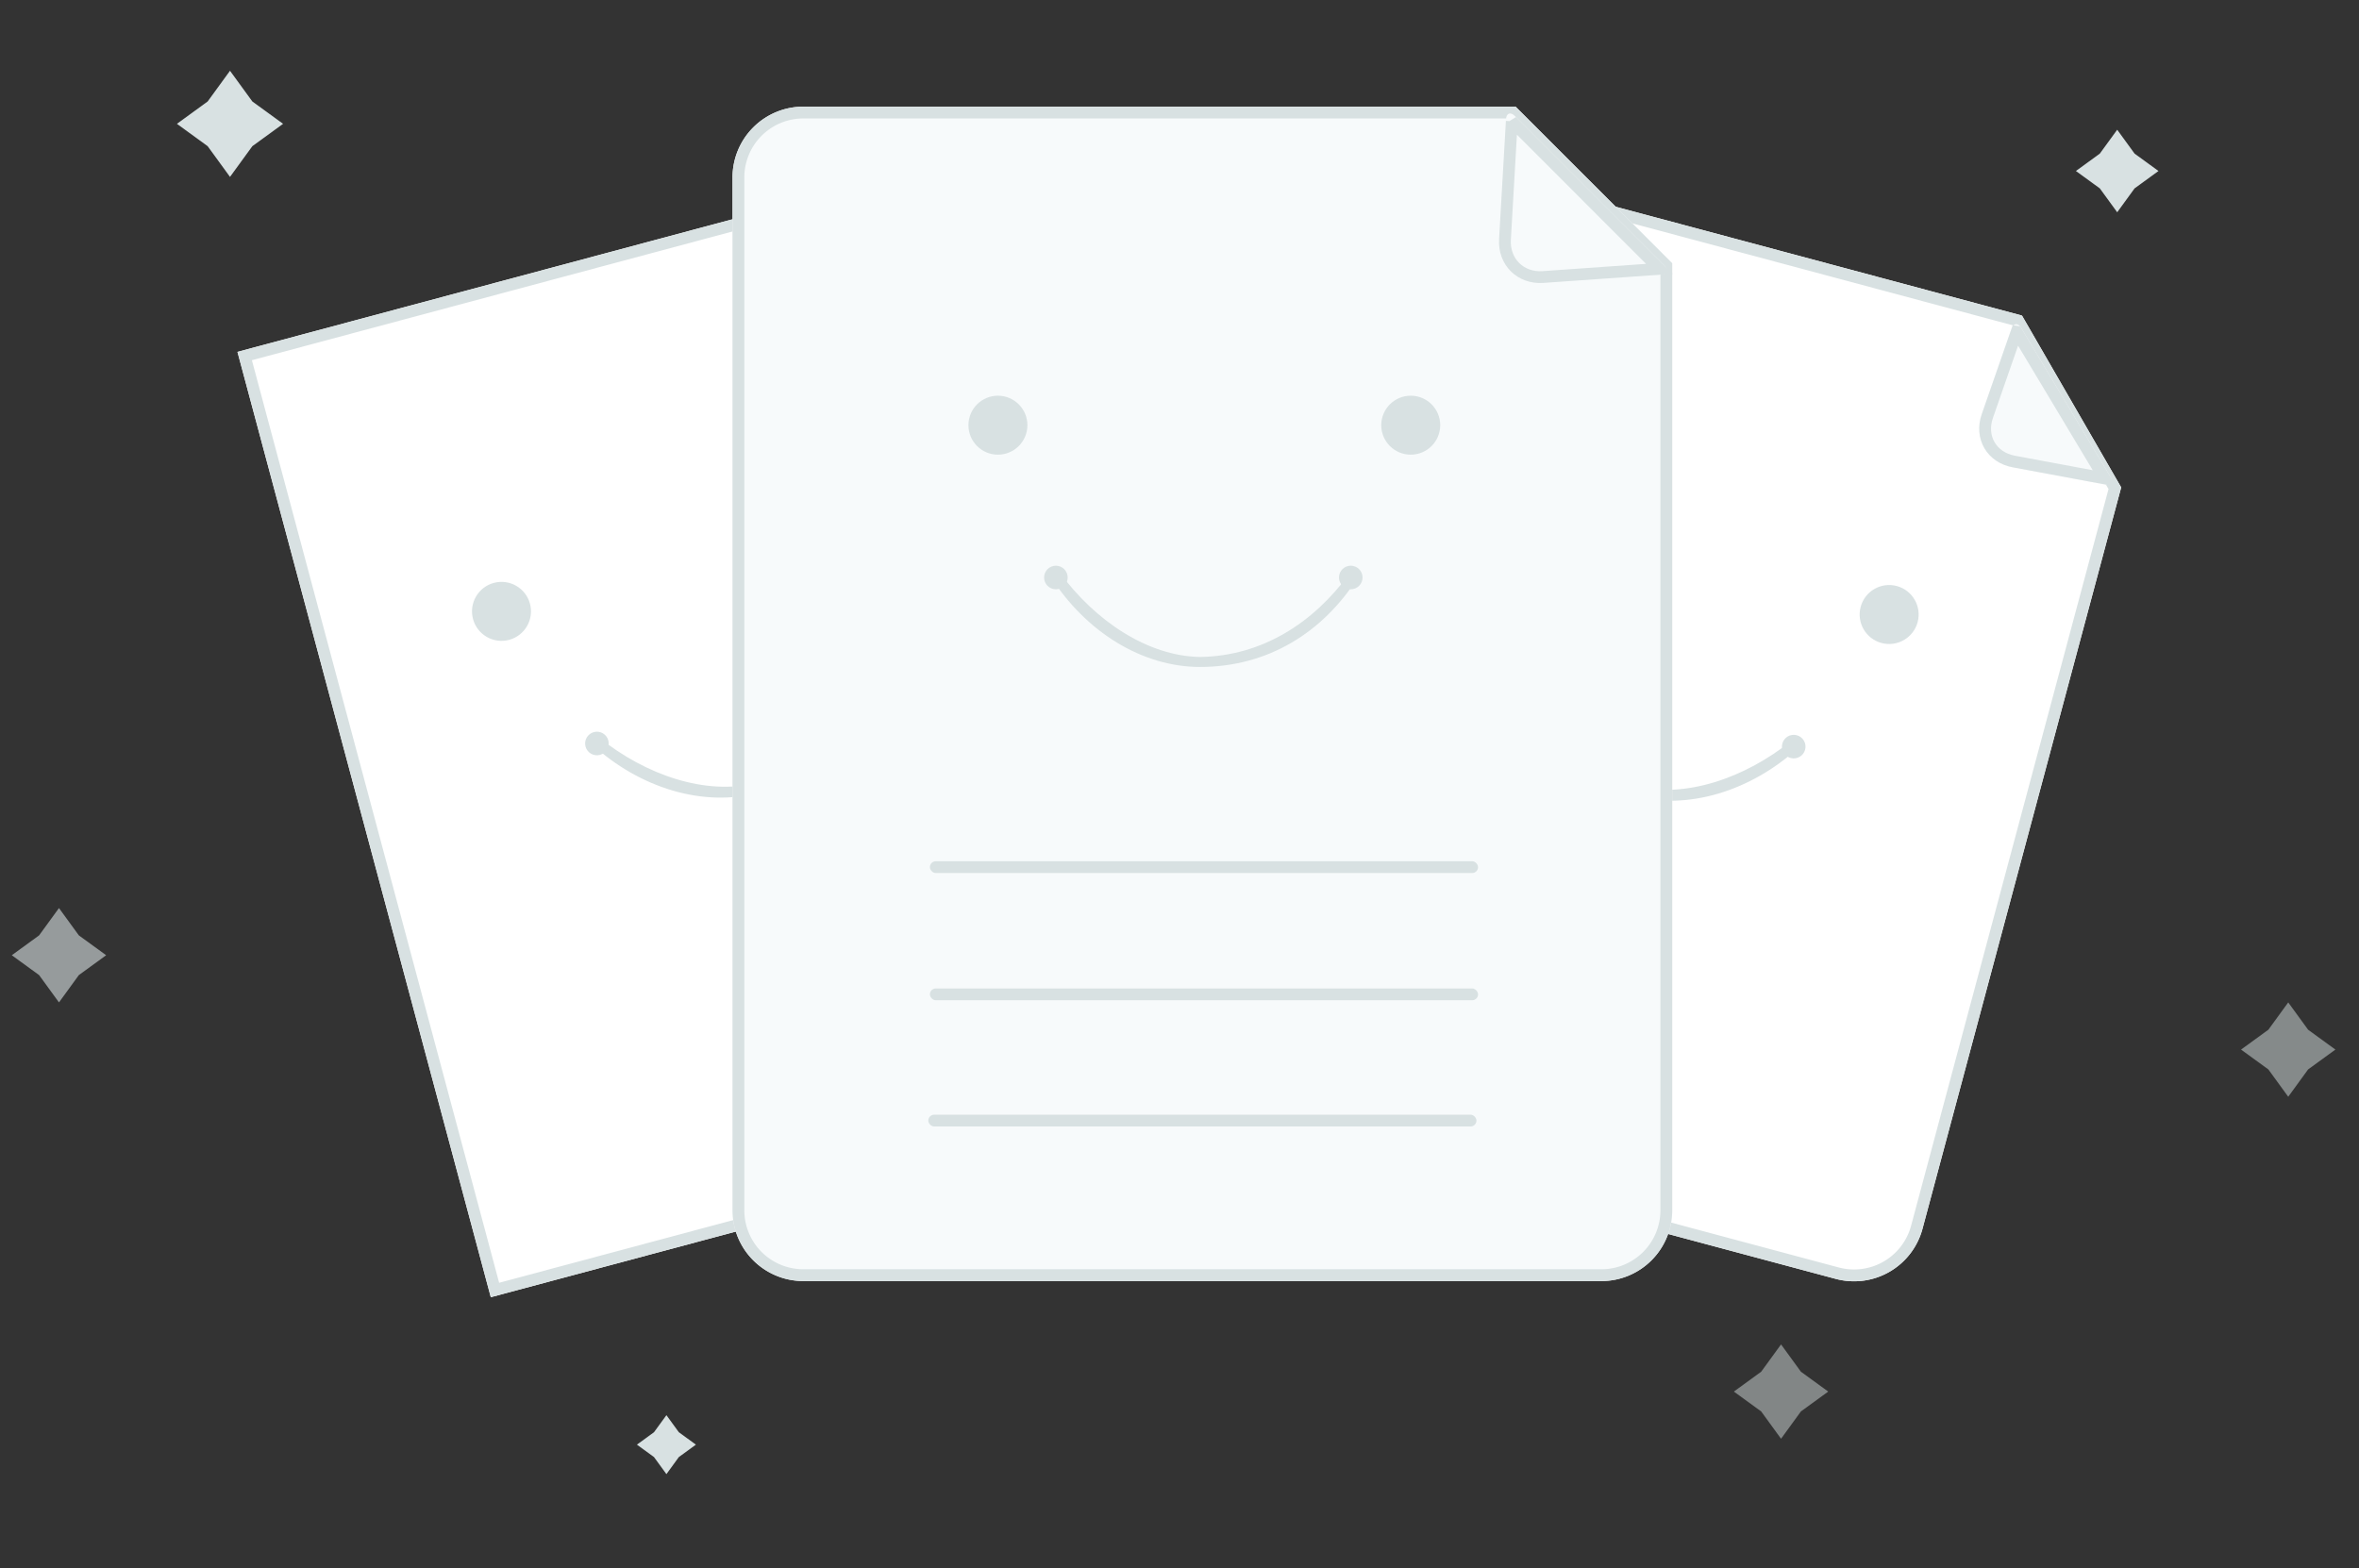 <svg xmlns="http://www.w3.org/2000/svg" xmlns:xlink="http://www.w3.org/1999/xlink" width="200" height="133" viewBox="0 0 200 133">
    <rect x="0" y="0" width="200" height="133" fill="#333333" stroke="none"/>
    <defs>
        <path id="a" d="M.572.452h66.39V83.44H.572z"/>
        <path id="b" d="M12.183 2.1H60.67a6.007 6.007 0 0 1 6.009 6.002v70.984a6.002 6.002 0 0 1-6.009 6.002H6.297a6.007 6.007 0 0 1-6.01-6.002v-65.09L12.184 2.1z"/>
        <path id="c" d="M6.173 2.392c.206-.507.583-.524.84-.04l6.88 12.973c.258.485.033.773-.5.644L5.67 14.11c-2.151-.519-3.222-2.59-2.385-4.64l2.887-7.077z"/>
        <path id="d" d="M66.39 2.49H6.004A6.003 6.003 0 0 0 0 8.495v87.574a6.005 6.005 0 0 0 6.004 6.006h67.66a6.003 6.003 0 0 0 6.004-6.006V15.768L66.39 2.49z"/>
        <path id="e" d="M67.956 2.392c.2-.511.567-.522.815-.034l8.128 15.96c.25.493.019.784-.523.649l-9.688-2.413c-2.142-.533-3.225-2.641-2.424-4.695l3.692-9.467z"/>
    </defs>
    <g fill="none" fill-rule="evenodd">
        <g transform="rotate(-15 121.956 -59.141)">
            <use fill="#FFF" xlink:href="#a"/>
            <path stroke="#D8E1E2" d="M1.072.952h65.39V82.94H1.072z"/>
            <circle cx="16.5" cy="27.5" r="2.5" fill="#D8E1E2"/>
            <circle cx="50.5" cy="27.5" r="2.5" fill="#32B5C5"/>
            <path fill="#D8E1E2" d="M33.632 48c-4.931 0-9.678-2.994-12.632-7.61l.742-.39c2.99 4.077 7.436 7.08 11.89 7.154 5.296-.075 9.627-2.924 12.617-7.002l.751.296C44.046 45.064 39.406 48 33.632 48z"/>
            <circle cx="21.415" cy="40.415" r="1" fill="#D8E1E2"/>
            <circle cx="46.415" cy="40.415" r="1" fill="#D8E1E2"/>
        </g>
        <g transform="scale(-1 1) rotate(-15 14.03 711.757)">
            <use fill="#FFF" xlink:href="#b"/>
            <path stroke="#D8E1E2" d="M12.39 2.6L.789 14.203v64.883a5.507 5.507 0 0 0 5.509 5.502h54.372a5.502 5.502 0 0 0 5.509-5.502V8.102A5.507 5.507 0 0 0 60.669 2.6H12.391z"/>
            <g transform="scale(-1 1) rotate(-18 0 62.667)">
                <use fill="#F7FAFB" xlink:href="#c"/>
                <path stroke="#D8E1E2" d="M6.606 2.653L3.75 9.658c-.72 1.764.183 3.517 2.04 3.964l7.608 1.834-6.79-12.803z"/>
            </g>
            <circle cx="16.5" cy="29.5" r="2.5" fill="#D8E1E2"/>
            <circle cx="51.5" cy="29.5" r="2.5" fill="#32B5C5"/>
            <path fill="#D8E1E2" d="M33.632 50c-4.931 0-9.678-2.994-12.632-7.61l.742-.39c2.99 4.077 7.436 7.08 11.89 7.154 5.296-.075 9.627-2.924 12.617-7.002l.751.296C44.046 47.064 39.406 50 33.632 50z"/>
            <circle cx="21.415" cy="42.415" r="1" fill="#D8E1E2"/>
            <circle cx="46.415" cy="42.415" r="1" fill="#D8E1E2"/>
        </g>
        <g transform="translate(62.105 6.554)">
            <use fill="#F7FAFB" xlink:href="#d"/>
            <path stroke="#D8E1E2" d="M66.183 2.99H6.004A5.503 5.503 0 0 0 .5 8.495v87.574a5.505 5.505 0 0 0 5.504 5.506h67.66a5.503 5.503 0 0 0 5.504-5.506V15.975L66.183 2.99z"/>
            <g transform="rotate(-18 70.5 10.5)">
                <use fill="#F7FAFB" xlink:href="#e"/>
                <path stroke="#D8E1E2" d="M68.378 2.687L64.73 12.04c-.693 1.775.232 3.568 2.079 4.028l9.601 2.391-8.032-15.773z"/>
            </g>
            <circle cx="22.5" cy="29.5" r="2.5" fill="#D8E1E2"/>
            <circle cx="57.5" cy="29.5" r="2.5" fill="#D8E1E2"/>
            <path fill="#D8E1E2" d="M39.632 50c-4.931 0-9.678-2.994-12.632-7.61l.742-.39c2.99 4.077 7.436 7.08 11.89 7.154 5.296-.075 9.627-2.924 12.617-7.002l.751.296C50.046 47.064 45.406 50 39.632 50z"/>
            <circle cx="27.415" cy="42.415" r="1" fill="#D8E1E2"/>
            <circle cx="52.415" cy="42.415" r="1" fill="#D8E1E2"/>
        </g>
        <path fill="#D8E1E2" d="M17.605 12.395L15 10.5l2.605-1.895L19.5 6l1.895 2.605L24 10.5l-2.605 1.895L19.5 15l-1.895-2.605M178.026 15.974L176 14.5l2.026-1.474L179.5 11l1.474 2.026L183 14.5l-2.026 1.474L179.5 18l-1.474-2.026"/>
        <path fill="#D8E1E2" d="M149.316 119.684L147 118l2.316-1.684L151 114l1.684 2.316L155 118l-2.316 1.684L151 122l-1.684-2.316" opacity=".476"/>
        <path fill="#D8E1E2" d="M192.316 90.684L190 89l2.316-1.684L194 85l1.684 2.316L198 89l-2.316 1.684L194 93l-1.684-2.316" opacity=".498"/>
        <path fill="#D8E1E2" d="M3.316 82.684L1 81l2.316-1.684L5 77l1.684 2.316L9 81l-2.316 1.684L5 85l-1.684-2.316" opacity=".601"/>
        <path fill="#D8E1E2" d="M55.447 123.553L54 122.5l1.447-1.053L56.5 120l1.053 1.447L59 122.5l-1.447 1.053L56.5 125l-1.053-1.447"/>
        <rect width="46.473" height="1" x="78.838" y="73.029" fill="#D8E1E2" rx=".5"/>
        <rect width="46.473" height="1" x="78.838" y="83.817" fill="#D8E1E2" rx=".5"/>
        <rect width="46.473" height="1" x="78.703" y="94.521" fill="#D8E1E2" rx=".5"/>
    </g>
</svg>
